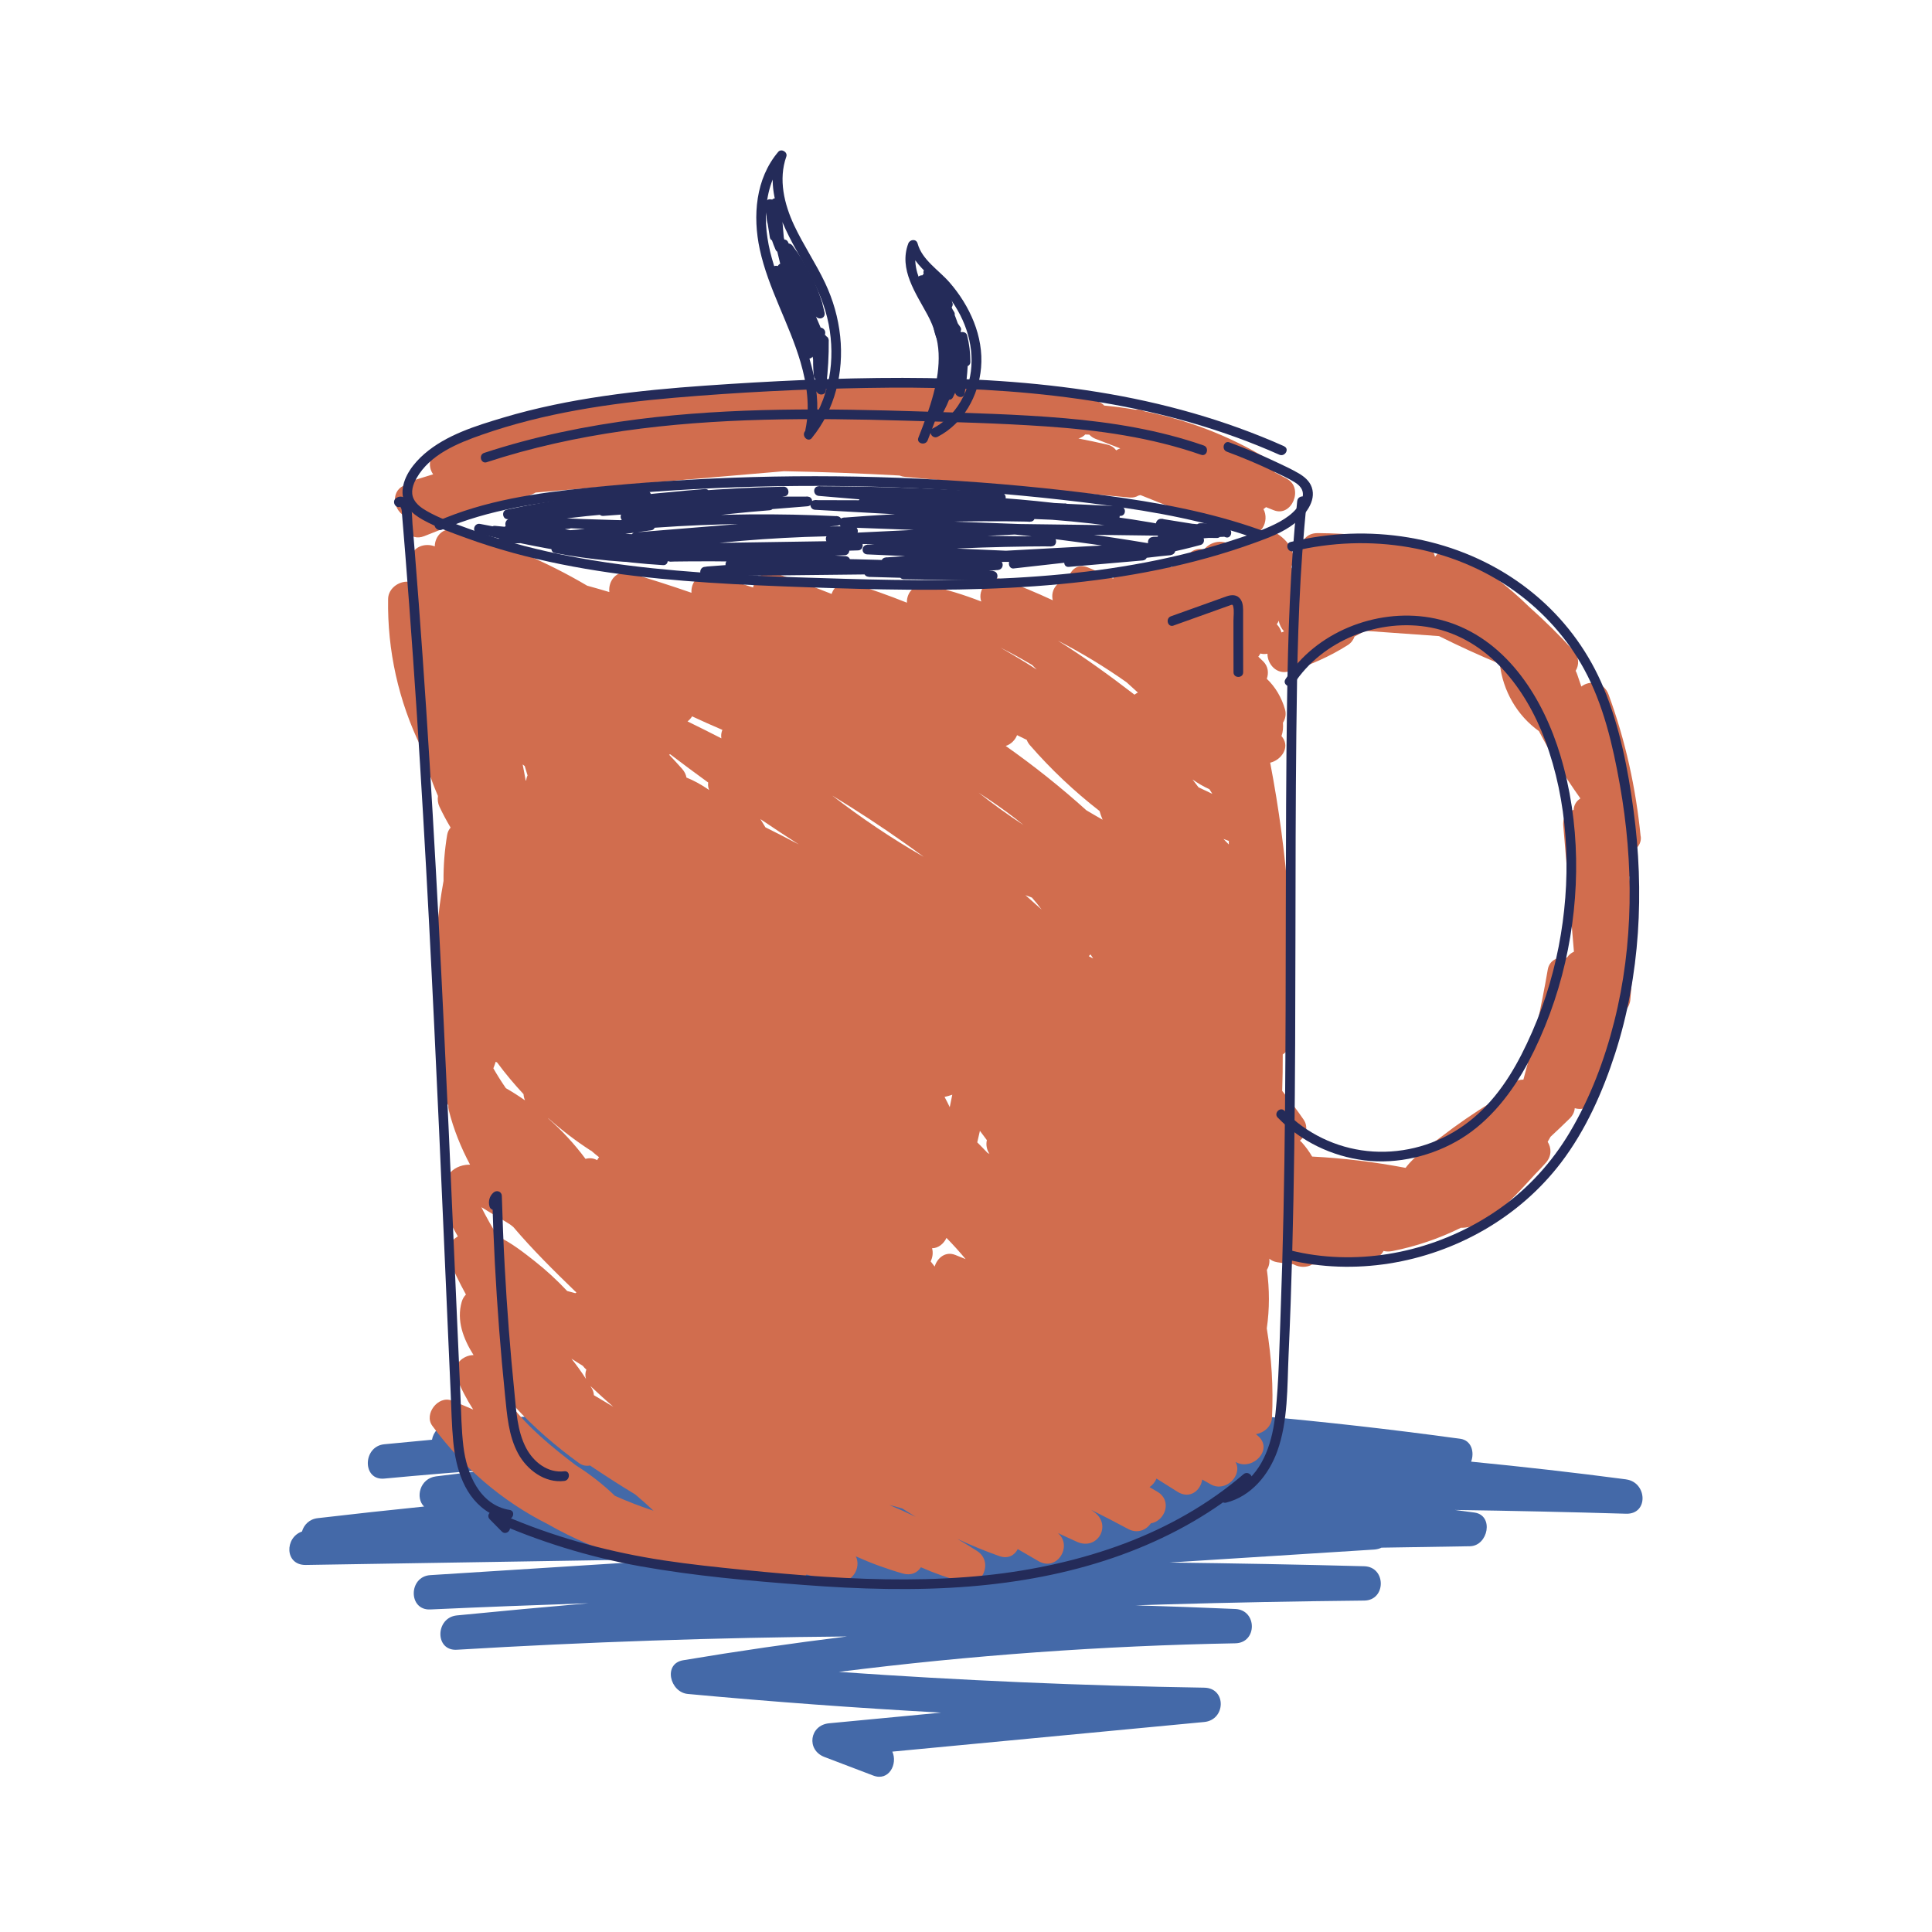 <?xml version="1.0" encoding="UTF-8"?>
<svg id="CUP" xmlns="http://www.w3.org/2000/svg" viewBox="0 0 600 600">
  <path d="m505.01,459.43c-16.02-2.11-32.07-3.93-48.14-5.5,1.08-2.88.17-6.62-3.39-7.11-.47-.07-.95-.12-1.42-.19,0,0,0,0,0,0-.02,0-.03,0-.05,0-80.49-11.01-161.9-14.53-243.03-10.07-23.32,1.28-46.6,3.23-69.82,5.79-2.91.32-4.59,2.48-5,4.77-4.94.45-9.89.92-14.83,1.41-6.75.68-6.85,11.31,0,10.66,11.24-1.06,22.49-1.99,33.74-2.81-5.89.68-11.78,1.38-17.66,2.12-5.05.64-6.49,6.68-3.71,9.37-11.03,1.12-22.05,2.32-33.06,3.61-2.63.31-4.27,2.11-4.86,4.15-5.4,1.84-5.43,10.48,1.2,10.38,39.49-.64,78.99-1.27,118.48-1.91-5.02.32-10.03.64-15.05.96-21.59,1.37-43.19,2.74-64.78,4.11-6.8.43-6.89,10.98,0,10.66,16.39-.75,32.79-1.38,49.19-1.93-13.65,1.18-27.29,2.43-40.93,3.78-6.71.66-6.94,11.08,0,10.66,40.35-2.42,80.76-3.79,121.17-4.12-17.01,2.09-33.97,4.55-50.88,7.38-6.34,1.06-4.12,9.96,1.42,10.47,26.19,2.43,52.43,4.36,78.69,5.8-11.61,1.1-23.22,2.21-34.82,3.31-6.06.58-7.15,8.29-1.42,10.47l15.16,5.77c4.87,1.85,7.64-3.63,5.91-7.44,32.29-3.07,64.57-6.13,96.86-9.2,6.71-.64,6.99-10.55,0-10.66-37.86-.6-75.69-2.25-113.46-4.9,40.84-5.16,81.93-8.12,123.11-8.88,6.88-.13,6.84-10.36,0-10.66-10.31-.45-20.62-.82-30.94-1.13,2.95-.09,5.9-.19,8.85-.28,20.71-.6,41.42-.99,62.13-1.2,6.87-.07,6.86-10.48,0-10.66-20.16-.54-40.32-.91-60.48-1.15,21.18-1.34,42.35-2.69,63.53-4.03.89-.06,1.66-.27,2.32-.59,9.14-.15,18.29-.29,27.43-.44,5.74-.09,7.57-9.63,1.42-10.47-.47-.06-.95-.12-1.42-.19h0s-.01,0-.02,0c-1.54-.21-3.08-.41-4.62-.61,17.72.26,35.44.64,53.16,1.17,7.06.21,6.58-9.79,0-10.66Z" style="fill: #4469a8;"/>
  <path d="m509.52,259.78c-1.49-15.08-4.72-29.77-9.93-44.01-1.51-4.14-5.91-4.58-8.49-2.56-.44-1.29-.89-2.58-1.32-3.87-.13-.37-.28-.7-.45-1.01,1.1-1.8,1.17-4.22-.73-6.32-4.28-4.72-8.81-9.18-13.55-13.4-6.77-6.63-14.32-12.4-22.53-17.24-2.84-1.67-5.48-.51-6.86,1.57-.07-.35-.18-.68-.32-1-.69-1.8-2.27-3.27-4.73-3.41-.96-.06-1.91-.13-2.87-.19-9.39-1.77-18.9-2.71-28.47-2.78-3.74-.03-5.35,2.72-5.07,5.43-2.71,1.15-3.04,4.31-1.74,6.77-.06.17-.09.35-.14.52-.09.02-.19.04-.28.05-.11-.49-.29-.98-.57-1.43-.16-.25-.31-.5-.47-.75,0-.02.02-.04.03-.06,2-4.51-1.13-8.34-4.79-10.61-3.51-2.18-6.85.28-7.69,3.38-2.43-1.92-5.23-1.5-7.05.02-.09-.04-.18-.09-.27-.13-2.58-1.2-5.78-.12-7.31,1.95-2.79-.86-5.34,1.15-6.16,3.75-1.5.05-2.9.7-3.91,1.71-.73-.42-1.45-.84-2.19-1.25-2.65-1.45-6.16-.02-7.6,2.35-.26-.14-.51-.28-.76-.42-3.34-1.74-6.56.12-7.58,2.86-2.57-1.22-5.17-2.37-7.81-3.46-3.4-1.41-5.64.93-6.22,3.77-3.24.24-5.53,3.21-4.74,6.41-5.13-2.39-10.37-4.58-15.72-6.52-3.97-1.44-7.86,3.23-6.48,6.91-5.34-2.09-10.84-3.8-16.56-5.01-4.01-.85-6.67,2.11-6.54,5.37-5.61-2.24-11.32-4.27-17.12-6.08-3.04-.95-5.44.91-6.27,3.36-5.83-2.32-11.72-4.48-17.67-6.49-3.13-1.06-6.12,1.58-6.72,4.48-4.18-1.38-8.41-2.63-12.69-3.73-4.2-1.08-6.66,2.11-6.44,5.38-6.28-2.18-12.62-4.22-19.01-6.09-4.21-1.23-6.92,2.44-6.49,5.87-2.28-.69-4.58-1.35-6.89-1.98-12.73-7.51-26.45-13.35-40.81-17.3-3.85-1.06-6.48,1.89-6.52,5.09-2.84-1.1-6.51-.03-7.22,3.04-.71.84-1.11,1.96-.96,3.39.17,1.55.36,3.1.55,4.65-3.03-.66-6.8,1.74-6.86,5.23-.27,16.05,3.24,31.72,10.23,46.06,1.38,5.12,3.13,10.18,5.25,15.14-.16,1.12-.03,2.28.45,3.3,1.06,2.26,2.23,4.42,3.48,6.53-.53.59-.92,1.34-1.08,2.3-.79,4.78-1.16,9.54-1.12,14.27-3.58,19.62-3.43,39.65.42,59.26-1.52,1.68-2.08,4.38-.99,6.54.66,1.31,1.35,2.59,2.05,3.87-.02.5.02,1.01.15,1.53,1.51,6.01,3.79,11.61,6.61,16.91-.43,0-.86,0-1.29.06-5.45.69-7.82,5.63-7.15,10.7.52,3.97,2.55,7.89,4.65,11.5-.58.37-1.15.8-1.71,1.31-1.25,1.15-2.05,3.55-1.37,5.19,1.67,3.99,3.54,7.84,5.59,11.57-.59.59-1.05,1.36-1.32,2.29-1.64,5.75.45,11.37,3.68,16.51-3.31.02-6.75,3.12-5.36,6.68,1.43,3.67,3.22,7.05,5.25,10.24-2.21-.96-4.43-1.9-6.68-2.79-4.18-1.66-8.7,4.19-6.02,7.83,9.52,12.93,21.61,23.4,35.9,30.56,7.71,4.43,15.96,7.94,24.63,10.42.21.06.43.1.65.13.86,1.05,2.14,1.81,3.84,1.99,15.71,1.66,31.43,3.31,47.14,4.97,1.8.19,3.18-.63,4.07-1.87,3.03.83,6.09,1.54,9.18,2.13,5.03.96,7.9-4.34,6.11-7.79,4.7,2.12,9.58,3.91,14.61,5.34,2.6.74,4.55-.28,5.61-1.94,4.31,1.89,8.78,3.47,13.37,4.7,5.94,1.6,9.15-6.5,4.11-9.74-2.02-1.3-4.08-2.55-6.15-3.77,4.23,1.98,8.56,3.75,13,5.33,2.74.97,4.77-.24,5.75-2.16,2.16,1.25,4.31,2.5,6.47,3.75,5.76,3.33,10.69-4.79,5.98-8.75,1.98.93,3.96,1.85,5.96,2.74,6.3,2.79,10.93-5.1,5.38-9.21-.34-.25-.68-.49-1.02-.74,3.89,1.95,7.76,3.93,11.6,6,2.85,1.48,5.55.26,6.98-1.8,4.32-.68,6.79-6.95,2.02-9.81-.81-.49-1.63-.95-2.44-1.43.97-.66,1.73-1.61,2.16-2.66,2.18,1.38,4.36,2.76,6.55,4.12,3.83,2.38,7.16-.44,7.65-3.82.91.51,1.81,1.03,2.73,1.54,4.57,2.52,9.94-2.91,7.6-7.01.15.07.31.15.46.23,5.07,2.4,11.41-4.18,6.46-8.37-.19-.16-.39-.32-.58-.48,2.47-.42,4.86-2.32,5-5.16.46-9.37-.14-18.58-1.62-27.69.88-6.06.87-12.18.03-18.18.63-1.01.92-2.23.75-3.47.61.53,1.41.93,2.49,1.11,1.69.29,3.36.49,5.02.62.08.04.14.09.22.13,1.55.83,3.91.98,5.52-.03,2.71-.11,5.43-.42,8.21-.99.81-.17,1.49-.47,2.03-.86,2.49-.03,4.99,0,7.5.07,2.22.07,3.71-.98,4.49-2.45.8.2,1.71.24,2.73.04,7.42-1.46,14.57-3.91,21.28-7.23,3.42.04,6.84-1.49,9.78-3.69,4.87-3.64,9.12-8.42,13.32-12.99,1.13-1.15,2.24-2.32,3.31-3.53,1.87-2.12,1.71-4.64.55-6.5.3-.51.59-1.03.88-1.55,2-1.85,3.97-3.74,5.92-5.64,1.04-1.02,1.53-2.15,1.61-3.25,2.47.73,5.44-.22,6.62-3.51,2.93-8.15,5.12-16.51,6.57-24.99,2.09-.77,3.86-2.87,4.07-5.15,1.19-12.79,1.05-25.55-.29-38.26,1.56-1.16,2.63-3.1,2.29-5.51-.14-1.01-.3-2.01-.44-3.02,1.13-.92,1.86-2.26,1.69-3.91Zm-319.05,177.11c-2.01-1.2-4.02-2.4-6.03-3.6-.05-.71-.23-1.42-.62-2.08-.15-.26-.32-.52-.47-.78.03.02.05.05.07.08,2.3,2.18,4.66,4.3,7.04,6.38Zm-20.04-89.46c4.02,3.54,8.31,6.83,12.88,9.8.12.08.23.12.35.18.78.69,1.57,1.35,2.39,1.97-.23.28-.43.58-.6.91-1.2-.65-2.46-.72-3.61-.39-3.46-4.66-7.4-8.89-11.71-12.67.1.06.2.13.3.19Zm11.55,80.79c-1.41-2.17-2.91-4.26-4.51-6.26,1.17.76,2.35,1.5,3.54,2.22.31.43.68.82,1.08,1.15-.33.92-.41,1.91-.11,2.89Zm-19.03-190.33c.31.97.61,1.94.89,2.92-.17.35-.3.73-.37,1.13-.03.17-.04.34-.07.51-.05-.05-.1-.1-.16-.15-.29-1.63-.59-3.27-.92-4.89.21.16.41.32.62.48Zm-8.98,91.85c.15.1.31.2.47.28,2.52,3.42,5.25,6.67,8.15,9.78.04.66.19,1.31.45,1.92-1.92-1.34-3.9-2.61-5.94-3.78-1.38-2-2.68-4.06-3.88-6.16.26-.67.51-1.35.73-2.04Zm-2.01,49.8c-.84-1.51-1.7-3.05-2.45-4.63,3.27,2.05,8.1,4.76,8.93,5.38.33.25.65.51.97.76,5.96,7.02,12.58,13.56,19.14,19.92.15.15.31.28.47.4-.12.07-.23.16-.34.24-.85-.23-1.69-.46-2.54-.68-3.15-3.35-6.53-6.48-10.17-9.34-3.18-2.49-7.17-5.67-11.36-7.6-.92-1.46-1.82-2.94-2.66-4.46Zm39,84.99c-3.72-3.57-7.77-6.73-12.12-9.47-7.37-5.6-14.79-11.66-20.39-19.02.45.23.9.47,1.35.71,6.05,6.56,12.8,12.4,20.05,17.64,1.06.77,2.25.95,3.39.74,4.62,3.1,9.29,6.12,14.04,8.98,1.94,1.63,3.84,3.32,5.68,5.06-4.09-1.34-8.1-2.88-12.02-4.64Zm28.57-219.66c-1.91-1.27-4.1-2.51-6.34-3.39-.17-.92-.59-1.84-1.34-2.69-1.32-1.5-2.68-2.97-4.06-4.41.12-.04.24-.08.35-.13,3.9,2.98,7.84,5.89,11.8,8.77-.1.68-.05,1.37.19,2.04.04.1.08.2.11.3-.24-.16-.47-.33-.71-.48Zm4.5-15.57c-3.49-1.79-6.99-3.54-10.51-5.26.57-.44,1.05-.97,1.42-1.57,3.1,1.45,6.24,2.85,9.4,4.2-.34.83-.47,1.73-.31,2.63Zm13.67,27.62c-.53-.84-1.05-1.68-1.55-2.54,3.95,2.67,7.91,5.3,11.93,7.87-3.43-1.83-6.9-3.59-10.38-5.33Zm38.49,210.47c1.36.34,2.72.7,4.06,1.1,1.37.88,2.74,1.74,4.14,2.58-2.7-1.3-5.43-2.52-8.2-3.68Zm-17.7-220.3c7.67,4.66,15.19,9.58,22.52,14.77,1.97,1.39,3.92,2.81,5.85,4.24-9.88-5.67-19.35-12.04-28.37-19.01Zm62.06-40.55c.46.47.93.93,1.4,1.39-3.69-2.37-7.45-4.64-11.27-6.81,3.35,1.67,6.64,3.49,9.87,5.41Zm-24.81,133.43c-.26,1.29-.52,2.58-.79,3.87-.51-1.08-1.04-2.14-1.61-3.18.8-.17,1.6-.41,2.41-.69Zm.89,49.75c-3.03-1.19-5.56.96-6.36,3.62-.42-.53-.82-1.08-1.24-1.6.61-1.26.81-2.73.43-4.09,1.94.02,3.66-1.42,4.48-3.21,2.08,2.13,4.07,4.33,5.94,6.59-1.08-.44-2.15-.89-3.24-1.31Zm10.02-31.72c-1.03-1.09-2.08-2.17-3.15-3.23.28-1.19.55-2.39.82-3.58.72.97,1.43,1.93,2.16,2.89-.31,1.36-.11,2.88.81,4.29-.21-.12-.42-.25-.64-.37Zm-2.79-111.86c3.93,2.55,7.79,5.21,11.5,8.08.85.66,1.68,1.33,2.51,2.01-4.81-3.15-9.48-6.52-14-10.09Zm14.6,31.86c.67.26,1.35.51,2.02.76,1.06,1.2,2.07,2.44,3.01,3.72-1.67-1.51-3.35-3-5.04-4.49Zm19.67,18.93c.19-.16.38-.33.55-.52.26.42.53.84.8,1.26-.45-.24-.9-.49-1.36-.73Zm-.74-45.28c-7.94-7.16-16.31-13.83-25.06-19.99,1.63-.5,2.92-1.81,3.53-3.35,1,.49,2,.98,3,1.46.22.57.54,1.13.98,1.64,6.55,7.53,13.8,14.37,21.64,20.46.25.9.57,1.8.95,2.7-1.7-.96-3.38-1.93-5.05-2.93Zm14.94-35.91c-7.69-5.9-15.57-11.65-23.78-16.77,7.41,3.8,14.53,8.13,21.33,12.93,1.16,1.07,2.32,2.14,3.5,3.18-.37.18-.72.4-1.05.66Zm19.87,28.75c-.63-.84-1.25-1.64-1.85-2.41,1.67,1.15,3.43,2.22,5.25,3.02.31.47.61.95.9,1.44-1.44-.67-2.87-1.34-4.3-2.04Zm7.78,16.07c.54.21,1.09.4,1.64.6,0,.37,0,.73,0,1.1-.55-.57-1.09-1.15-1.65-1.7Zm16.65-66.56s-.08-.09-.12-.13c.26-.34.46-.71.63-1.1.19,1.21.77,2.39,1.63,3.29-.26.12-.53.24-.8.36-.2-.83-.63-1.65-1.34-2.42Zm-5.22,8.95c.75.21,1.49.21,2.21.07-.02,3.23,2.85,6.6,6.68,5.49,6.47-1.86,12.55-4.56,18.25-8.16,1.06-.67,1.75-1.62,2.11-2.66,1.1-.59,2.2-1.19,3.3-1.78,7.65.55,15.3,1.1,22.95,1.64,6.18,3.09,12.47,5.96,18.86,8.62.98,8.37,5.35,16.02,12.16,20.89,3.78,7.19,8.05,14.13,12.79,20.78,0,.06.01.13.02.19-1.11.68-1.91,1.84-2.04,3.48-1.93.58-3.43,2.19-3.21,4.87,1.1,13.06,2.2,26.12,3.31,39.18-.87.39-1.63,1.01-2.16,1.85-2.6-.44-5.45.67-5.97,3.71-1.97,11.52-4.5,22.92-7.57,34.18-1.25-.04-2.59.37-3.85,1.44-2.05,1.73-4.01,3.56-5.89,5.45-5.45,3.35-10.74,6.96-15.82,10.89-3.4,2.63-8.14,5.72-11.02,9.61-9.59-1.83-19.28-3.02-29.02-3.51-.87-1.49-1.9-2.92-3.11-4.29-.22-.24-.44-.45-.68-.63,1.84-1.59,2.74-4.23,1.13-6.57-2.11-3.06-4.33-6.02-6.64-8.9.13-3.78.18-7.56.17-11.33,1.4-.9,2.44-2.35,2.52-4.21,1.25-28.97-.96-57.92-6.42-86.39,3.34-.77,6.25-4.64,3.79-7.91-.09-.12-.19-.24-.28-.36.46-1.26.57-2.67.45-4.14.75-1.18,1.07-2.64.65-4.12-1.07-3.72-2.98-6.98-5.66-9.52.63-1.79.45-3.85-1.1-5.4-.5-.5-1.03-.98-1.54-1.47.24-.31.46-.64.64-.99Z" style="fill: #d16d4e;"/>
  <path d="m399.69,148.69c-1.29-.69-2.58-1.37-3.88-2.05,0-1.62-.74-3.24-2.54-4.32-11.77-7.08-24.49-11.93-37.8-14.57-.11-.05-.23-.1-.34-.14-.9-.37-1.73-.47-2.47-.37-3.21-.56-6.46-.99-9.74-1.29-.62-.7-1.49-1.21-2.63-1.41-15.46-2.7-31.01-4.44-46.58-5.25-.85-.89-2.1-1.47-3.76-1.45-11.68.15-23.34.61-34.98,1.38-5.09.24-10.19.59-15.28,1.03-.83-.69-1.88-1.13-3.15-1.11-22.13.41-44.11,3.4-65.47,8.9-2.78.46-5.55.92-8.33,1.41-1.23.22-2.15.85-2.77,1.69-7.68,2.32-15.27,4.96-22.74,7.94-4.01,1.6-4.55,5.68-2.71,8.22-2.05.63-4.11,1.25-6.16,1.9-.95.3-1.69.77-2.27,1.34-4.8,1.5-4.16,7.55-.6,9.6-.87,3.7,1.81,8.11,6.24,6.37,7.24-2.85,14.48-5.71,21.72-8.56.4-.16.76-.34,1.09-.55,3.66-1.22,7.3-2.54,10.9-3.98.33-.13.63-.28.91-.45,25.7-2.21,51.41-4.42,77.11-6.63,11.98.21,23.95.67,35.91,1.34.52.21,1.09.36,1.72.42,23.25,2.14,46.51,4.28,69.76,6.41,1.04.1,1.94-.15,2.69-.6.22-.04.44-.09.64-.16,3.75,1.51,7.5,3,11.27,4.44,6.87,2.94,13.89,5.51,21.06,7.69,5.12,1.55,7.85-4.1,5.87-7.78.28-.17.54-.38.79-.6.8.32,1.61.64,2.41.96,5.64,2.24,9.36-6.92,4.11-9.74Zm-59.46-12.4c2.56.99,5.12,1.97,7.68,2.96-.46.14-.87.36-1.26.61-.62-.83-1.52-1.49-2.76-1.78-2.98-.7-5.98-1.32-8.98-1.9.84-.23,1.57-.66,2.13-1.25.42.01.83.03,1.25.05.53.55,1.17,1.02,1.94,1.31Z" style="fill: #d16d4e;"/>
  <path d="m398.82,138.59c-18.4-8.22-37.9-13.62-57.78-16.83-20.06-3.24-40.4-4.39-60.7-4.41-20.49-.02-41,.99-61.43,2.42s-42.25,3.84-62.54,9.9c-8.5,2.54-17.75,5.37-24.58,11.29-3.23,2.8-6.48,6.9-6.77,11.33s2.92,7.28,6.35,9.17c4.19,2.31,8.86,3.96,13.35,5.6,4.79,1.75,9.66,3.28,14.58,4.64,9.87,2.71,19.93,4.67,30.05,6.13,20.39,2.93,41,3.84,61.56,4.56s41.77,1.23,62.64.15c20.71-1.07,41.44-3.7,61.45-9.28,5.01-1.39,9.96-2.97,14.84-4.75,4.2-1.52,8.5-3.12,12.07-5.86,3.24-2.48,6.99-6.93,5.46-11.33-.69-1.98-2.35-3.33-4.1-4.35-2.2-1.28-4.54-2.36-6.84-3.44-4.77-2.26-9.65-4.3-14.61-6.14-1.81-.67-2.6,2.23-.8,2.89,4.96,1.84,9.84,3.89,14.61,6.18,2.17,1.04,4.42,2.05,6.48,3.32s3.13,3.01,2.16,5.44c-1.6,4.03-5.9,6.5-9.65,8.2-4.3,1.95-8.86,3.41-13.35,4.84-19.04,6.04-38.87,9.22-58.77,10.71-20.06,1.51-40.21,1.36-60.3.78s-39.69-1.21-59.42-3.26c-19.54-2.04-39.03-5.63-57.53-12.4-4.28-1.57-8.78-3.12-12.74-5.4-1.57-.9-3.2-2.05-4.02-3.72-1.07-2.18-.23-4.55.9-6.52,4.2-7.34,12.74-10.81,20.33-13.46,19.25-6.73,39.54-9.73,59.78-11.47,19.77-1.69,39.65-2.69,59.49-3.04,19.55-.35,39.15.17,58.58,2.45s38.28,6.31,56.48,12.93c4.47,1.63,8.89,3.41,13.24,5.35,1.75.78,3.28-1.8,1.51-2.59h0Z" style="fill: #242b59;"/>
  <path d="m124.57,157.23c-.36.24-.25-.4-.27.1,0,.11.27.47.31.59.22.61.19,1.33.25,1.96.11,1.35.23,2.7.34,4.06.22,2.7.44,5.41.66,8.11.43,5.41.85,10.82,1.25,16.23.81,10.82,1.56,21.64,2.28,32.47,1.42,21.65,2.67,43.32,3.81,64.99s2.16,43.35,3.15,65.04,1.92,43.37,2.87,65.05c.24,5.42.48,10.84.72,16.26s.33,10.45.82,15.64c.81,8.46,3.52,17.54,11.31,22.13,1.67.98,3.51,1.65,5.42,1.96s2.7-2.58.8-2.89c-9.41-1.53-13.38-11.37-14.38-19.77-.63-5.24-.68-10.55-.92-15.81s-.48-10.84-.72-16.26c-.96-21.89-1.91-43.79-2.9-65.68-.99-21.89-2.02-43.78-3.17-65.66s-2.41-43.75-3.85-65.62c-.72-10.93-1.49-21.86-2.3-32.78-.41-5.41-.82-10.82-1.26-16.23-.22-2.81-.45-5.62-.69-8.42-.18-2.14.03-4.79-1.08-6.71-.83-1.42-2.44-2.35-3.96-1.34-1.6,1.06-.1,3.66,1.51,2.59h0Z" style="fill: #242b59;"/>
  <path d="m402.86,155.62c-2.22,20.88-2.86,41.88-3.16,62.87-.3,21.08-.34,42.16-.38,63.23-.03,21.09-.05,42.17-.25,63.26-.2,21.08-.59,42.16-1.38,63.22-.38,10.2-.52,20.51-1.57,30.66-.87,8.37-3.45,17.53-10.8,22.52-1.63,1.11-3.39,1.9-5.3,2.38s-1.08,3.37.8,2.89c7.77-1.97,13.2-8.64,15.84-15.93,3.4-9.4,3.08-20.04,3.52-29.89.97-21.47,1.49-42.96,1.77-64.45s.33-42.79.36-64.18c.03-21.5.05-43,.28-64.5s.61-42.82,2.5-64.15c.23-2.65.49-5.3.78-7.95.2-1.92-2.8-1.9-3,0h0Z" style="fill: #242b59;"/>
  <path d="m157.95,473.5l-3.73-3.78-1.82,2.36c14.89,6.65,30.51,11.49,46.57,14.36,16.74,2.99,33.82,4.5,50.76,5.79s34.38,1.85,51.54.45c15.09-1.23,30.1-3.98,44.44-8.89,13.77-4.72,26.87-11.41,38.37-20.38,1.43-1.12,2.83-2.27,4.21-3.45,1.47-1.26-.66-3.37-2.12-2.12-10.86,9.34-23.53,16.45-36.91,21.5s-28.25,8.34-42.86,9.87c-16.7,1.75-33.54,1.54-50.28.47-8.35-.53-16.69-1.28-25.01-2.12s-16.75-1.72-25.07-2.98c-15.94-2.43-31.54-6.56-46.47-12.67-1.89-.77-3.77-1.58-5.64-2.42-1.48-.66-3.09,1.06-1.82,2.36l3.73,3.78c1.36,1.38,3.48-.74,2.12-2.12h0Z" style="fill: #242b59;"/>
  <path d="m396.82,347.08c7.16,7.41,16.82,12.04,27.02,13.29s21.12-1.34,29.99-6.8,15.85-14.35,20.85-23.81,8.95-20.17,11.4-30.88c4.81-20.95,4.73-43.62-1.49-64.27-5.26-17.47-16.17-35.14-34.3-41.26-16.24-5.49-35.67-.28-47.13,12.44-1.45,1.61-2.77,3.34-3.95,5.15-1.06,1.62,1.54,3.13,2.59,1.51,8.91-13.69,26.7-20.64,42.62-17.55,17.72,3.45,29.44,18.89,35.42,34.98,7.05,18.97,8.18,40.36,4.91,60.23-1.71,10.41-4.68,20.66-8.91,30.33s-9.26,18.61-16.89,25.56-17.04,10.93-26.97,11.6-19.6-2.14-27.56-7.84c-1.98-1.42-3.8-3.03-5.49-4.79-1.34-1.39-3.46.73-2.12,2.12h0Z" style="fill: #242b59;"/>
  <path d="m401.65,171.19c23.58-5.67,49.26-1.79,69.05,12.59,8.71,6.33,16.09,14.56,21.25,24.02,6.02,11.03,8.92,23.63,11.11,35.92,4.32,24.27,4.3,49.58-1.75,73.55-3.02,11.99-7.49,23.77-13.83,34.42-5.49,9.22-12.74,17.23-21.49,23.46-16.51,11.74-37.5,17.36-57.64,14.62-2.53-.34-5.05-.84-7.53-1.44-1.88-.46-2.68,2.44-.8,2.89,20.58,5,42.78,1.24,61.04-9.34,9.17-5.32,17.3-12.37,23.73-20.81,7.65-10.05,12.95-21.95,16.81-33.92,7.82-24.25,9.09-50.31,5.71-75.47-1.72-12.83-4.28-25.97-9.26-37.97-4.4-10.62-11.16-20.07-19.79-27.68-18.57-16.37-43.83-22.83-68.17-19.48-3.11.43-6.19,1.02-9.24,1.75-1.88.45-1.08,3.34.8,2.89h0Z" style="fill: #242b59;"/>
  <path d="m252.14,135.99c7.18-8.78,9.96-20.34,8.79-31.52-.61-5.78-2.2-11.34-4.68-16.59-2.9-6.13-6.74-11.75-9.62-17.89-3.09-6.61-4.94-14.28-2.43-21.37.49-1.39-1.55-2.59-2.51-1.46-7.06,8.34-7.97,19.93-5.74,30.26,2.64,12.23,9.18,23.11,12.67,35.07,1.98,6.79,3,13.95,1.51,20.95-.4,1.88,2.49,2.69,2.89.8,2.63-12.26-1.63-24.35-6.31-35.54s-9.49-21.62-8.79-33.43c.34-5.76,2.12-11.52,5.89-15.97l-2.51-1.46c-4.59,12.98,3.58,25.42,9.62,36.31,2.92,5.26,5.29,10.66,6.44,16.59,1.05,5.44,1.14,11.14.13,16.59-1.13,6.03-3.57,11.8-7.47,16.57-1.21,1.48.9,3.62,2.12,2.12h0Z" style="fill: #242b59;"/>
  <path d="m288.09,136.75c3.07-7.81,6.1-15.91,6.4-24.39.15-4.11-.44-8.3-1.98-12.13s-3.85-7.2-5.73-10.83c-2.06-3.98-3.47-8.61-1.81-12.98h-2.89c1.19,4.38,4.64,7.35,7.79,10.38,3.36,3.23,6.22,6.92,8.35,11.07,4.02,7.85,4.93,17.22.95,25.28-2.08,4.21-5.27,7.72-9.45,9.89-1.71.89-.2,3.48,1.51,2.59,7.96-4.13,12.69-12.69,13.45-21.45.84-9.72-3.52-19.25-9.78-26.46-3.32-3.82-8.54-6.98-9.93-12.1-.41-1.53-2.39-1.32-2.89,0-3.03,8,2.38,15.48,5.99,22.2,2,3.72,3.23,7.64,3.42,11.88s-.49,8.43-1.56,12.51c-1.23,4.69-2.95,9.23-4.72,13.73-.71,1.8,2.19,2.58,2.89.8h0Z" style="fill: #242b59;"/>
  <path d="m154.92,373.91c-.19-.63-.02-1.04.49-1.46l-2.56-1.06c.38,13.91,1.11,27.8,2.18,41.67.52,6.77,1.13,13.53,1.82,20.29.62,6.1,1.07,12.53,4.04,18.03,2.76,5.1,8.32,9.29,14.36,8.54,1.89-.23,1.91-3.24,0-3-5.14.63-9.58-2.89-11.87-7.25-2.76-5.26-3.05-11.52-3.63-17.31-1.3-12.93-2.31-25.9-3-38.88-.4-7.36-.69-14.72-.9-22.09-.04-1.37-1.58-1.89-2.56-1.06-1.28,1.08-1.73,2.79-1.26,4.38.55,1.85,3.45,1.06,2.89-.8h0Z" style="fill: #242b59;"/>
  <path d="m364.45,194.27c3.32-1.19,6.63-2.38,9.95-3.56l4.97-1.78c.83-.3,1.65-.61,2.49-.89.58-.2.92-.48,1.1.19.38,1.41.1,3.17.1,4.62,0,1.77,0,3.54,0,5.31,0,3.54.01,7.08.02,10.62,0,1.93,3,1.93,3,0,0-4.13-.01-8.26-.02-12.39,0-1.92,0-3.84,0-5.75,0-1.53.11-3.26-.83-4.57-1.07-1.5-2.8-1.41-4.37-.85-1.87.66-3.73,1.34-5.6,2.01l-11.61,4.16c-1.8.65-1.03,3.55.8,2.89h0Z" style="fill: #242b59;"/>
  <path d="m151.15,143.54c27.77-9.11,56.97-12.41,86.08-13.18,14.67-.39,29.35-.15,44.01.28s29.11.79,43.63,1.79c16.32,1.13,32.64,3.4,48.15,8.81,1.83.64,2.61-2.26.8-2.89-13.9-4.85-28.5-7.19-43.12-8.46s-29.54-1.62-44.3-2.09c-29.38-.94-58.93-1.32-88.15,2.38-16.24,2.06-32.32,5.36-47.88,10.47-1.83.6-1.04,3.5.8,2.89h0Z" style="fill: #242b59;"/>
  <path d="m391.34,164.55c-15.66-5.59-32.07-8.55-48.5-10.74s-33.94-3.84-50.99-4.81-34.4-1.31-51.61-.99-34.4,1.27-51.54,2.88c-15.97,1.5-32.2,3.25-47.36,8.77-1.88.68-3.73,1.43-5.57,2.23s-.24,3.35,1.51,2.59c14.66-6.32,30.67-8.51,46.43-10.1,16.96-1.71,33.98-2.79,51.01-3.24s33.92-.26,50.86.54,33.85,2.24,50.68,4.3,32.77,4.56,48.54,9.54c1.92.61,3.83,1.25,5.73,1.93s2.61-2.25.8-2.89h0Z" style="fill: #242b59;"/>
  <path d="m381.33,163.98c-2.74-1.07-5.66-1.56-8.6-1.48-1.57.04-1.93,1.95-.76,2.8,1.48,1.07,3.26,1.57,5.09,1.45,1.57-.1,2.17-2.66.4-2.95-5.54-.88-11.07-1.77-16.61-2.65-1.86-.3-2.71,2.39-.8,2.89,4.11,1.08,8.22,2.15,12.34,3.23l.4-2.95c-1.02-.12-2.04-.24-3.07-.35v3c2.72.04,5.44.08,8.17.11,1.71.02,2.01-2.47.4-2.95-3.9-1.16-7.96-1.69-12.02-1.56-1.94.06-1.93,2.91,0,3,3.25.16,6.5.31,9.76.47,1.93.09,1.92-2.89,0-3-2.9-.17-5.8-.35-8.71-.52-1.69-.1-2.03,2.55-.4,2.95,4.31,1.04,8.74,1.47,13.17,1.24v-3c-6.36.52-12.72,1.04-19.08,1.56-1.61.13-2.12,2.49-.4,2.95,3.4.91,6.9,1.19,10.4.81,1.88-.21,1.96-3.11,0-3-4.35.25-8.7.5-13.05.75-1.91.11-1.94,3.06,0,3,4.82-.14,9.64-.29,14.47-.43l-.4-2.95c-7.04,1.93-14.2,3.4-21.44,4.32-1.87.24-1.94,3.2,0,3,4.34-.44,8.67-.87,13.01-1.31v-3c-10.55,1.21-21.11,2.43-31.66,3.64-1.88.22-1.94,3.17,0,3,7.64-.66,15.27-1.32,22.91-1.99,1.9-.17,1.95-2.91,0-3-13.54-.6-27.1.27-40.46,2.53-1.65.28-1.29,3.14.4,2.95l26.14-2.94c1.87-.21,1.98-3.05,0-3-12.42.32-24.83.63-37.25.95v3c17.58-.95,35.16-1.91,52.74-2.86,1.59-.09,2.16-2.65.4-2.95-14.82-2.48-29.72-4.49-44.67-6.01v3c17.14.22,34.27.44,51.41.67,1.65.02,2.09-2.62.4-2.95-16.45-3.17-33.13-5.09-49.88-5.72v3c10.73.37,21.45.75,32.18,1.12,1.65.06,2.09-2.67.4-2.95-13.24-2.18-26.58-3.7-39.98-4.53-1.66-.1-2.08,2.71-.4,2.95,13.8,1.9,27.69,2.89,41.62,2.91,1.94,0,1.92-2.91,0-3-17.45-.8-34.91-1.6-52.36-2.41l-14.96-.69c-1.66-.08-2.09,2.7-.4,2.95,16.8,2.41,33.79,3.21,50.75,2.3,1.93-.1,1.93-2.9,0-3-18.72-1.01-37.48-1.26-56.22-.76-1.95.05-1.91,2.86,0,3,17.7,1.27,35.43,2.22,53.16,2.84,1.94.07,1.91-2.88,0-3-19.95-1.28-39.9-2.56-59.86-3.84v3c14.29-.54,28.58-1.08,42.87-1.62,1.94-.07,1.92-2.87,0-3-18.83-1.28-37.71-1.95-56.58-1.99-1.96,0-1.9,2.84,0,3,17.51,1.48,35.02,2.97,52.53,4.45v-3c-17.9-.05-35.8-.09-53.7-.14-1.94,0-1.92,2.89,0,3,17.36.97,34.72,1.94,52.08,2.91l14.7.82v-3c-19.32-.41-38.66.16-57.92,1.71-1.91.15-1.95,2.93,0,3,18.93.7,37.86,1.4,56.79,2.11v-3c-20.29.98-40.57,1.97-60.86,2.95-1.92.09-1.94,2.97,0,3,17.81.23,35.62.46,53.43.69l15.16.2v-3c-19.08.05-38.16.87-57.18,2.46-1.91.16-1.95,2.91,0,3l55.3,2.45v-3c-16.53-.3-33.06.21-49.54,1.51-1.9.15-1.95,2.95,0,3,11.61.31,23.22.61,34.84.92v-3c-9.74.95-19.48,1.9-29.21,2.84-1.89.18-1.97,2.97,0,3,9.2.15,18.4.31,27.6.46,1.93.03,1.93-2.94,0-3-12.86-.4-25.73-.79-38.59-1.19v3c9.39.26,18.79.52,28.18.78,1.65.05,2.1-2.71.4-2.95-18.41-2.6-37-3.18-55.57-3.23-5.33-.02-10.66,0-15.99.03v3c17.46-.46,34.93-.34,52.38.34v-3c-20.1,0-40.19.64-60.24,1.94v3c17.85-1.26,35.76-1.49,53.64-.68v-3c-17.66.19-35.32.39-52.97.58v3c14.35-1.08,28.69-2.16,43.04-3.24,1.92-.14,1.94-2.88,0-3-18.15-1.14-36.34-1.57-54.52-1.29v3c18.08-.67,36.16-1.34,54.24-2.01,1.92-.07,1.94-3.02,0-3-20.11.17-40.23.34-60.34.51v3c16.7-.52,33.41-1.04,50.11-1.56,4.8-.15,9.59-.3,14.39-.45,1.92-.06,1.94-3.03,0-3-17.92.28-35.84.55-53.75.83-5.14.08-10.29.16-15.43.24l.4,2.95c17.29-2.78,34.74-4.51,52.24-5.19,5-.19,10.01-.3,15.01-.32,1.93,0,1.93-3.01,0-3-17.59.05-35.16.63-52.73,1.33-4.97.2-9.95.41-14.92.61v3c20.87-1.69,41.74-3.39,62.61-5.08,1.91-.16,1.95-2.9,0-3-18.11-.89-36.26-.74-54.35.48-5.1.34-10.19.77-15.27,1.28l.4,2.95c15.96-3.1,32.09-5.28,48.3-6.54,1.9-.15,1.95-3.06,0-3-14.98.46-29.93,1.57-44.82,3.33-1.87.22-1.95,3.16,0,3,18.86-1.52,37.73-3.04,56.59-4.57,1.9-.15,1.96-2.99,0-3-21.18-.14-42.35.85-63.42,2.99-1.89.19-1.95,3.13,0,3,18.89-1.27,37.72-3.32,56.44-6.12,1.69-.25,1.26-2.98-.4-2.95-18.52.38-37.01,1.85-55.37,4.38-5.26.73-10.51,1.55-15.75,2.45l.8,2.89c15.17-2.79,30.47-4.78,45.84-5.97v-3c-20.1,1.59-40.14,3.92-60.07,6.97l.8,2.89c13.82-2.16,27.64-4.32,41.46-6.48,1.67-.26,1.28-3.05-.4-2.95-14.58.89-29.09,2.88-43.38,5.96-1.64.35-1.29,3.03.4,2.95,10.59-.55,21.19-1.09,31.78-1.64v-3c-10.02.88-20,2.1-29.93,3.67-1.75.28-1.2,2.85.4,2.95,13.97.82,27.95,1.33,41.94,1.53l-.4-2.95c-14.95,2.24-30.02,3.6-45.12,4.1v3c16.25-.76,32.53-.59,48.75.5v-3c-15.25.61-30.55-.17-45.65-2.41l-.4,2.95c17.2,2.05,34.41,4.09,51.61,6.14v-3c-15.13-1.51-30.26-3.02-45.39-4.54-1.67-.17-2.05,2.62-.4,2.95,15.21,3.02,30.64,4.84,46.14,5.43,1.94.07,1.92-2.89,0-3-12.78-.71-25.56-1.42-38.34-2.13-1.67-.09-2.07,2.63-.4,2.95,11.15,2.11,22.48,3.16,33.83,3.09,1.95-.01,1.91-2.87,0-3-19.25-1.29-38.34-4.34-57.03-9.1l-.8,2.89c11.44,2.31,23.06,3.68,34.72,4.08,1.97.07,1.87-2.78,0-3-9.75-1.12-19.51-2.25-29.26-3.37v3c5.78.55,11.57,1.11,17.35,1.66,1.69.16,2.02-2.55.4-2.95-4.47-1.09-9.03-1.77-13.62-2.04v3c6.29-.6,12.57-1.2,18.86-1.8,1.89-.18,1.97-2.99,0-3-6.11-.02-12.23-.05-18.34-.07-1.64,0-2.1,2.62-.4,2.95,14.64,2.79,29.27,5.58,43.91,8.36l.4-2.95c-11.42-.18-22.81-1.12-34.1-2.84-1.86-.28-2.72,2.41-.8,2.89,12.61,3.2,25.52,5.2,38.51,5.97,1.93.12,1.92-2.89,0-3-12.73-.76-25.35-2.73-37.71-5.87l-.8,2.89c11.56,1.76,23.21,2.76,34.9,2.95,1.65.03,2.09-2.62.4-2.95-14.64-2.79-29.27-5.58-43.91-8.36l-.4,2.95c6.11.02,12.23.05,18.34.07v-3c-6.29.6-12.57,1.2-18.86,1.8-1.9.18-1.95,2.89,0,3,4.33.25,8.61.9,12.82,1.93l.4-2.95c-5.78-.55-11.57-1.11-17.35-1.66-1.93-.19-1.89,2.78,0,3,9.75,1.12,19.51,2.25,29.26,3.37v-3c-11.4-.39-22.74-1.72-33.92-3.97-1.87-.38-2.69,2.41-.8,2.89,18.95,4.82,38.32,7.9,57.83,9.2v-3c-11.08.06-22.14-.92-33.03-2.98l-.4,2.95c12.78.71,25.56,1.42,38.34,2.13v-3c-15.23-.58-30.39-2.36-45.34-5.33l-.4,2.95c15.13,1.51,30.26,3.02,45.39,4.54,1.93.19,1.89-2.78,0-3l-51.61-6.14c-1.66-.2-2.07,2.7-.4,2.95,15.37,2.27,30.92,3.14,46.45,2.51,1.94-.08,1.92-2.87,0-3-16.23-1.09-32.51-1.25-48.75-.5-1.92.09-1.94,3.06,0,3,15.38-.51,30.71-1.93,45.92-4.21,1.71-.26,1.24-2.92-.4-2.95-13.99-.2-27.97-.71-41.94-1.53l.4,2.95c9.67-1.52,19.38-2.71,29.14-3.56,1.9-.17,1.95-3.1,0-3-10.59.55-21.19,1.09-31.78,1.64l.4,2.95c14.03-3.02,28.26-4.97,42.58-5.85l-.4-2.95c-13.82,2.16-27.64,4.32-41.46,6.48-1.9.3-1.09,3.18.8,2.89,19.67-3.01,39.44-5.3,59.27-6.87,1.91-.15,1.93-3.15,0-3-15.64,1.21-31.21,3.24-46.64,6.08-1.9.35-1.09,3.22.8,2.89,18.07-3.12,36.32-5.17,54.64-6.15,5.22-.28,10.45-.47,15.68-.58l-.4-2.95c-18.46,2.76-37.02,4.76-55.64,6.01v3c21.07-2.13,42.24-3.13,63.42-2.99v-3c-18.86,1.52-37.73,3.04-56.59,4.57v3c14.88-1.75,29.84-2.86,44.82-3.33v-3c-16.48,1.27-32.87,3.49-49.1,6.64-1.64.32-1.29,3.12.4,2.95,18.04-1.8,36.17-2.57,54.3-2.26,5.11.09,10.21.26,15.32.51v-3c-20.87,1.69-41.74,3.39-62.61,5.08-1.9.15-1.95,3.08,0,3,17.57-.73,35.14-1.47,52.72-1.78,4.98-.09,9.95-.15,14.93-.16v-3c-17.73.08-35.45,1.23-53.03,3.45-5.02.64-10.03,1.36-15.02,2.16-1.69.27-1.26,2.97.4,2.95,17.92-.28,35.84-.55,53.75-.83,5.14-.08,10.29-.16,15.43-.24v-3c-16.7.52-33.41,1.04-50.11,1.56-4.8.15-9.59.3-14.39.45-1.92.06-1.94,3.02,0,3,20.11-.17,40.23-.34,60.34-.51v-3c-18.08.67-36.16,1.34-54.24,2.01-1.92.07-1.94,3.03,0,3,18.18-.28,36.37.15,54.52,1.29v-3c-14.35,1.08-28.69,2.16-43.04,3.24-1.9.14-1.95,3.02,0,3,17.66-.19,35.32-.39,52.97-.58,1.94-.02,1.92-2.91,0-3-17.88-.81-35.79-.58-53.64.68-1.91.13-1.93,3.13,0,3,20.05-1.3,40.15-1.94,60.24-1.94,1.94,0,1.92-2.92,0-3-17.45-.68-34.92-.79-52.38-.34-1.93.05-1.94,3.01,0,3,18.36-.08,36.74-.16,55.05,1.35,5.25.43,10.49,1,15.71,1.74l.4-2.95c-9.39-.26-18.79-.52-28.18-.78-1.93-.05-1.93,2.94,0,3,12.86.4,25.73.79,38.59,1.19v-3c-9.2-.15-18.4-.31-27.6-.46v3c9.74-.95,19.48-1.9,29.21-2.84,1.89-.18,1.97-2.95,0-3-11.61-.31-23.22-.61-34.84-.92v3c16.48-1.31,33.01-1.81,49.54-1.51,1.94.04,1.92-2.91,0-3l-55.3-2.45v3c19.02-1.59,38.09-2.41,57.18-2.46,1.93,0,1.93-2.98,0-3-17.81-.23-35.62-.46-53.43-.69-5.05-.07-10.11-.13-15.16-.2v3c20.29-.98,40.57-1.97,60.86-2.95,1.92-.09,1.94-2.93,0-3-18.93-.7-37.86-1.4-56.79-2.11v3c19.26-1.55,38.6-2.12,57.92-1.71,1.94.04,1.92-2.89,0-3-17.36-.97-34.72-1.94-52.08-2.91l-14.7-.82v3c17.9.05,35.8.09,53.7.14,1.96,0,1.9-2.84,0-3-17.51-1.48-35.02-2.97-52.53-4.45v3c18.88.04,37.75.71,56.58,1.99v-3c-14.29.54-28.58,1.08-42.87,1.62-1.94.07-1.92,2.88,0,3,19.95,1.28,39.9,2.56,59.86,3.84v-3c-17.74-.62-35.46-1.56-53.16-2.84v3c18.74-.5,37.5-.25,56.22.76v-3c-16.67.89-33.42.18-49.95-2.19l-.4,2.95c17.45.8,34.91,1.6,52.36,2.41l14.96.69v-3c-13.65-.02-27.3-.94-40.82-2.8l-.4,2.95c13.13.81,26.2,2.28,39.18,4.42l.4-2.95c-10.73-.37-21.45-.75-32.18-1.12-1.93-.07-1.93,2.93,0,3,16.48.62,32.89,2.49,49.08,5.61l.4-2.95c-17.14-.22-34.27-.44-51.41-.67-1.97-.03-1.88,2.81,0,3,14.68,1.5,29.32,3.47,43.87,5.91l.4-2.95c-17.58.95-35.16,1.91-52.74,2.86-1.91.1-1.94,3.05,0,3,12.42-.32,24.83-.63,37.25-.95v-3l-26.14,2.94.4,2.95c13.09-2.22,26.4-3.02,39.67-2.43v-3c-7.64.66-15.27,1.32-22.91,1.99v3c10.55-1.21,21.11-2.43,31.66-3.64,1.89-.22,1.93-3.19,0-3-4.34.44-8.67.87-13.01,1.31v3c7.51-.96,14.93-2.43,22.23-4.43,1.61-.44,1.32-3-.4-2.95-4.82.14-9.64.29-14.47.43v3c4.35-.25,8.7-.5,13.05-.75v-3c-3.24.36-6.45.14-9.6-.7l-.4,2.95c6.36-.52,12.72-1.04,19.08-1.56,1.9-.16,1.95-3.1,0-3-4.17.21-8.31-.15-12.37-1.14l-.4,2.95c2.9.17,5.8.35,8.71.52v-3c-3.25-.16-6.5-.31-9.76-.47v3c3.82-.12,7.56.36,11.23,1.46l.4-2.95c-2.72-.04-5.44-.08-8.17-.11-1.98-.03-1.87,2.78,0,3,1.02.12,2.04.24,3.07.35,1.7.2,2-2.53.4-2.95-4.11-1.08-8.22-2.15-12.34-3.23l-.8,2.89c5.54.88,11.07,1.77,16.61,2.65l.4-2.95c-1.36.09-2.47-.25-3.57-1.04l-.76,2.8c2.7-.07,5.28.39,7.8,1.38,1.8.7,2.58-2.2.8-2.89h0Z" style="fill: #242b59;"/>
  <path d="m242.32,64.03c-.64-2.1-3.62-2.05-4.33-.02-.39,1.11-.03,2.25.24,3.35.34,1.41.68,2.81,1.03,4.22l2.74-1.16c-.85-1.46-1.2-3.09-.91-4.76l-2.95-.4c.06,4.27,1,8.38,2.72,12.28.71,1.6,3.12.43,2.74-1.16-1.07-4.47-2.15-8.94-3.22-13.41-.46-1.91-3.19-1.07-2.89.8.53,3.3,1.06,6.6,1.59,9.91.26,1.64,2.41,1.19,2.89,0,1.41-3.53,1.55-7.44.46-11.08-.47-1.55-3.1-1.35-2.95.4.39,4.59.78,9.18,1.17,13.76l2.95-.4c-.95-4.44-1.89-8.87-2.84-13.31l-2.89.8c1.27,5.15,2.53,10.29,3.8,15.44,1.02,4.13,1.8,8.85,5.17,11.79,1.18,1.03,2.74.01,2.51-1.46-.81-5.05-2.39-9.9-4.64-14.49-.75-1.53-3.22-.46-2.74,1.16,1.59,5.34,3.71,10.51,6.33,15.43.83,1.57,3.06.44,2.74-1.16-1-4.94-2.66-9.71-4.9-14.22l-2.59,1.51c3.9,5.17,6.93,10.91,8.93,17.07l2.74-1.16c-3.19-4.21-5.56-8.91-7-13.99l-2.74,1.16c3.75,5.06,6.36,10.78,7.69,16.94l2.74-1.16c-3.58-4.64-6.75-9.56-9.49-14.74-.93-1.75-3.33-.21-2.59,1.51,3.44,8.05,6.87,16.11,10.31,24.16l2.59-1.51c-4.15-7.89-8.3-15.79-12.46-23.68-.78-1.48-3.32-.46-2.74,1.16,3,8.44,6,16.88,9.01,25.32l2.74-1.16c-4.47-7.65-8.08-15.75-10.77-24.2l-2.89.8c3.23,8.7,6.6,17.36,10.11,25.95.73,1.79,3.2,1.13,2.89-.8-.82-5.07-1.64-10.15-2.46-15.22l-2.74,1.16c3.75,8.02,5.81,16.76,6.07,25.61h3c-.31-5.71-.61-11.42-.92-17.13l-2.95.4c1.33,5.03,1.63,10.2.97,15.35h3c.57-4.63.83-9.29.78-13.95-.02-1.96-2.82-1.89-3,0-.46,4.91-.91,9.81-1.37,14.72-.16,1.69,2.55,2.02,2.95.4,1.25-5.14,1.6-10.44.96-15.69-.23-1.86-3.07-1.98-3,0,.12,3.77-.25,7.49-1.14,11.15l2.95.4c-.41-4.39-.25-8.79.54-13.12.34-1.89-2.55-2.7-2.89-.8-.84,4.6-1.08,9.26-.64,13.92.15,1.59,2.52,2.15,2.95.4.95-3.91,1.38-7.92,1.25-11.95h-3c.61,4.99.34,10-.86,14.89l2.95.4c.46-4.91.91-9.81,1.37-14.72h-3c.05,4.67-.21,9.32-.78,13.95-.24,1.92,2.76,1.89,3,0,.69-5.41.31-10.88-1.08-16.15-.42-1.6-3.04-1.32-2.95.4.31,5.71.61,11.42.92,17.13.1,1.92,3.06,1.94,3,0-.28-9.4-2.5-18.61-6.48-27.13-.78-1.66-2.99-.39-2.74,1.16.82,5.07,1.64,10.15,2.46,15.22l2.89-.8c-3.5-8.6-6.87-17.25-10.11-25.95-.66-1.78-3.49-1.07-2.89.8,2.77,8.68,6.48,17.04,11.07,24.91.83,1.43,3.33.49,2.74-1.16-3-8.44-6-16.88-9.01-25.32l-2.74,1.16c4.15,7.89,8.3,15.79,12.46,23.68.92,1.75,3.33.21,2.59-1.51-3.44-8.05-6.87-16.11-10.31-24.16l-2.59,1.51c2.74,5.18,5.91,10.1,9.49,14.74,1.01,1.3,3.12.61,2.74-1.16-1.37-6.38-4.1-12.42-7.99-17.66-.95-1.28-3.24-.6-2.74,1.16,1.51,5.31,3.97,10.3,7.3,14.7.94,1.24,3.31.61,2.74-1.16-2.08-6.4-5.18-12.42-9.24-17.79-1.15-1.52-3.47-.25-2.59,1.51,2.13,4.29,3.66,8.81,4.6,13.5l2.74-1.16c-2.5-4.7-4.51-9.62-6.03-14.72l-2.74,1.16c2.14,4.35,3.57,8.99,4.34,13.77l2.51-1.46c-3.15-2.75-3.69-7.58-4.63-11.42-1.19-4.83-2.38-9.66-3.57-14.49-.46-1.88-3.29-1.08-2.89.8.95,4.44,1.89,8.87,2.84,13.31.35,1.63,3.09,1.3,2.95-.4-.39-4.59-.78-9.18-1.17-13.76l-2.95.4c.95,3.18.77,6.41-.46,9.48h2.89c-.53-3.3-1.06-6.6-1.59-9.91l-2.89.8c1.07,4.47,2.15,8.94,3.22,13.41l2.74-1.16c-1.5-3.4-2.26-7.06-2.31-10.77-.02-1.62-2.65-2.12-2.95-.4-.43,2.48-.06,4.88,1.21,7.07.87,1.49,3.14.49,2.74-1.16-.25-1.02-.49-2.03-.74-3.05-.11-.47-.23-.94-.34-1.41-.06-.23-.11-.47-.17-.7-.04-.67-.53-.94-1.46-.8.56,1.84,3.46,1.06,2.89-.8h0Z" style="fill: #242b59;"/>
  <path d="m286.88,87.14c1.56,1.3,2.82,2.88,3.61,4.76l2.2-1.69c-1.55-1.13-2.76-2.69-3.46-4.48l-2.51,1.46c2.2,2.81,4.4,5.62,6.6,8.44.96,1.23,2.89-.11,2.51-1.46-1.15-4.06-3.35-7.7-6.44-10.58-1-.93-3.1-.02-2.51,1.46,1.86,4.63,4.1,9.08,6.76,13.3l2.36-1.82c-3.08-3.23-5.9-6.68-8.44-10.35-1.08-1.57-3.63-.14-2.59,1.51,2.6,4.17,5.34,8.25,8.19,12.25,1.1,1.54,3.63.15,2.59-1.51-2.31-3.69-4.62-7.39-6.93-11.08-1.03-1.65-3.44-.21-2.59,1.51,2.57,5.24,5.82,10.1,9.64,14.51,1.1,1.27,3.38-.44,2.36-1.82-1.72-2.32-2.84-4.9-3.35-7.74l-2.89.8c2.41,5.96,4.55,12.02,6.42,18.16.49,1.6,2.95,1.33,2.95-.4,0-2.76-.34-5.51-1-8.19-.4-1.61-3.07-1.31-2.95.4.41,5.63.18,11.27-.77,16.84l2.95.4c-.57-5.06-.57-10.14,0-15.2h-3c.28,5.31-.81,10.55-3.26,15.28l2.8.76c-.26-4.38-.07-8.77.63-13.11l-2.95-.4c.14,5.35-.87,10.67-3.05,15.56l2.8.76c.36-3.86.71-7.73,1.07-11.59h-3c-.08,4.21-.59,8.36-1.53,12.47-.38,1.68,1.8,2.58,2.74,1.16,1.28-1.93,2.26-4.01,2.97-6.21.6-1.85-2.28-2.62-2.89-.8-.94,2.81-2.18,5.47-3.7,8.02l2.74,1.16c1.24-3.44,2.49-6.87,3.73-10.31l-2.89-.8c-.36,1.58-.73,3.15-1.09,4.73-.43,1.88,2.41,2.67,2.89.8,2.47-9.69,4.97-21.19-1.71-29.85-.73-.95-2.4-1.02-2.74.36-.95,3.81-.56,7.64,1.02,11.22.61,1.39,2.84.66,2.8-.76-.06-1.75.26-3.4,1.05-4.96l-2.8-.76c.65,8.18.44,16.39-.61,24.52-.25,1.91,2.75,1.89,3,0,1.05-8.13,1.26-16.35.61-24.52-.11-1.36-2.07-2.2-2.8-.76-1.02,2.03-1.54,4.2-1.46,6.48l2.8-.76c-1.24-2.81-1.45-5.94-.71-8.91l-2.74.36c6.19,8.02,3.69,18.57,1.41,27.53l2.89.8c.36-1.58.73-3.15,1.09-4.73.44-1.9-2.24-2.6-2.89-.8-1.24,3.44-2.49,6.87-3.73,10.31-.59,1.63,1.89,2.58,2.74,1.16,1.65-2.76,2.98-5.69,4.01-8.74l-2.89-.8c-.63,1.96-1.53,3.77-2.67,5.49l2.74,1.16c1-4.35,1.55-8.8,1.63-13.26.04-1.96-2.83-1.89-3,0-.36,3.86-.71,7.73-1.07,11.59-.13,1.44,2.2,2.1,2.8.76,2.41-5.39,3.62-11.17,3.46-17.08-.04-1.61-2.66-2.13-2.95-.4-.75,4.61-1.02,9.25-.74,13.9.08,1.39,2.07,2.16,2.8.76,2.69-5.18,3.98-10.96,3.67-16.79-.11-1.97-2.79-1.89-3,0-.57,5.06-.58,10.14,0,15.2.17,1.52,2.64,2.22,2.95.4,1-5.83,1.31-11.73.88-17.63l-2.95.4c.6,2.43.89,4.88.9,7.39l2.95-.4c-1.87-6.15-4.02-12.2-6.42-18.16-.72-1.78-3.24-1.13-2.89.8.55,3.07,1.79,5.96,3.65,8.46l2.36-1.82c-3.65-4.22-6.71-8.89-9.17-13.9l-2.59,1.51c2.31,3.69,4.62,7.39,6.93,11.08l2.59-1.51c-2.86-4-5.59-8.08-8.19-12.25l-2.59,1.51c2.69,3.88,5.66,7.54,8.91,10.96,1.16,1.22,3.27-.36,2.36-1.82-2.52-4-4.69-8.2-6.45-12.59l-2.51,1.46c2.72,2.54,4.65,5.68,5.66,9.26l2.51-1.46c-2.2-2.81-4.4-5.62-6.6-8.44-.91-1.16-3.04.1-2.51,1.46,1,2.58,2.6,4.65,4.84,6.28,1.01.73,2.7-.5,2.2-1.69-.99-2.37-2.4-4.43-4.38-6.09-1.47-1.23-3.6.88-2.12,2.12h0Z" style="fill: #242b59;"/>
</svg>
